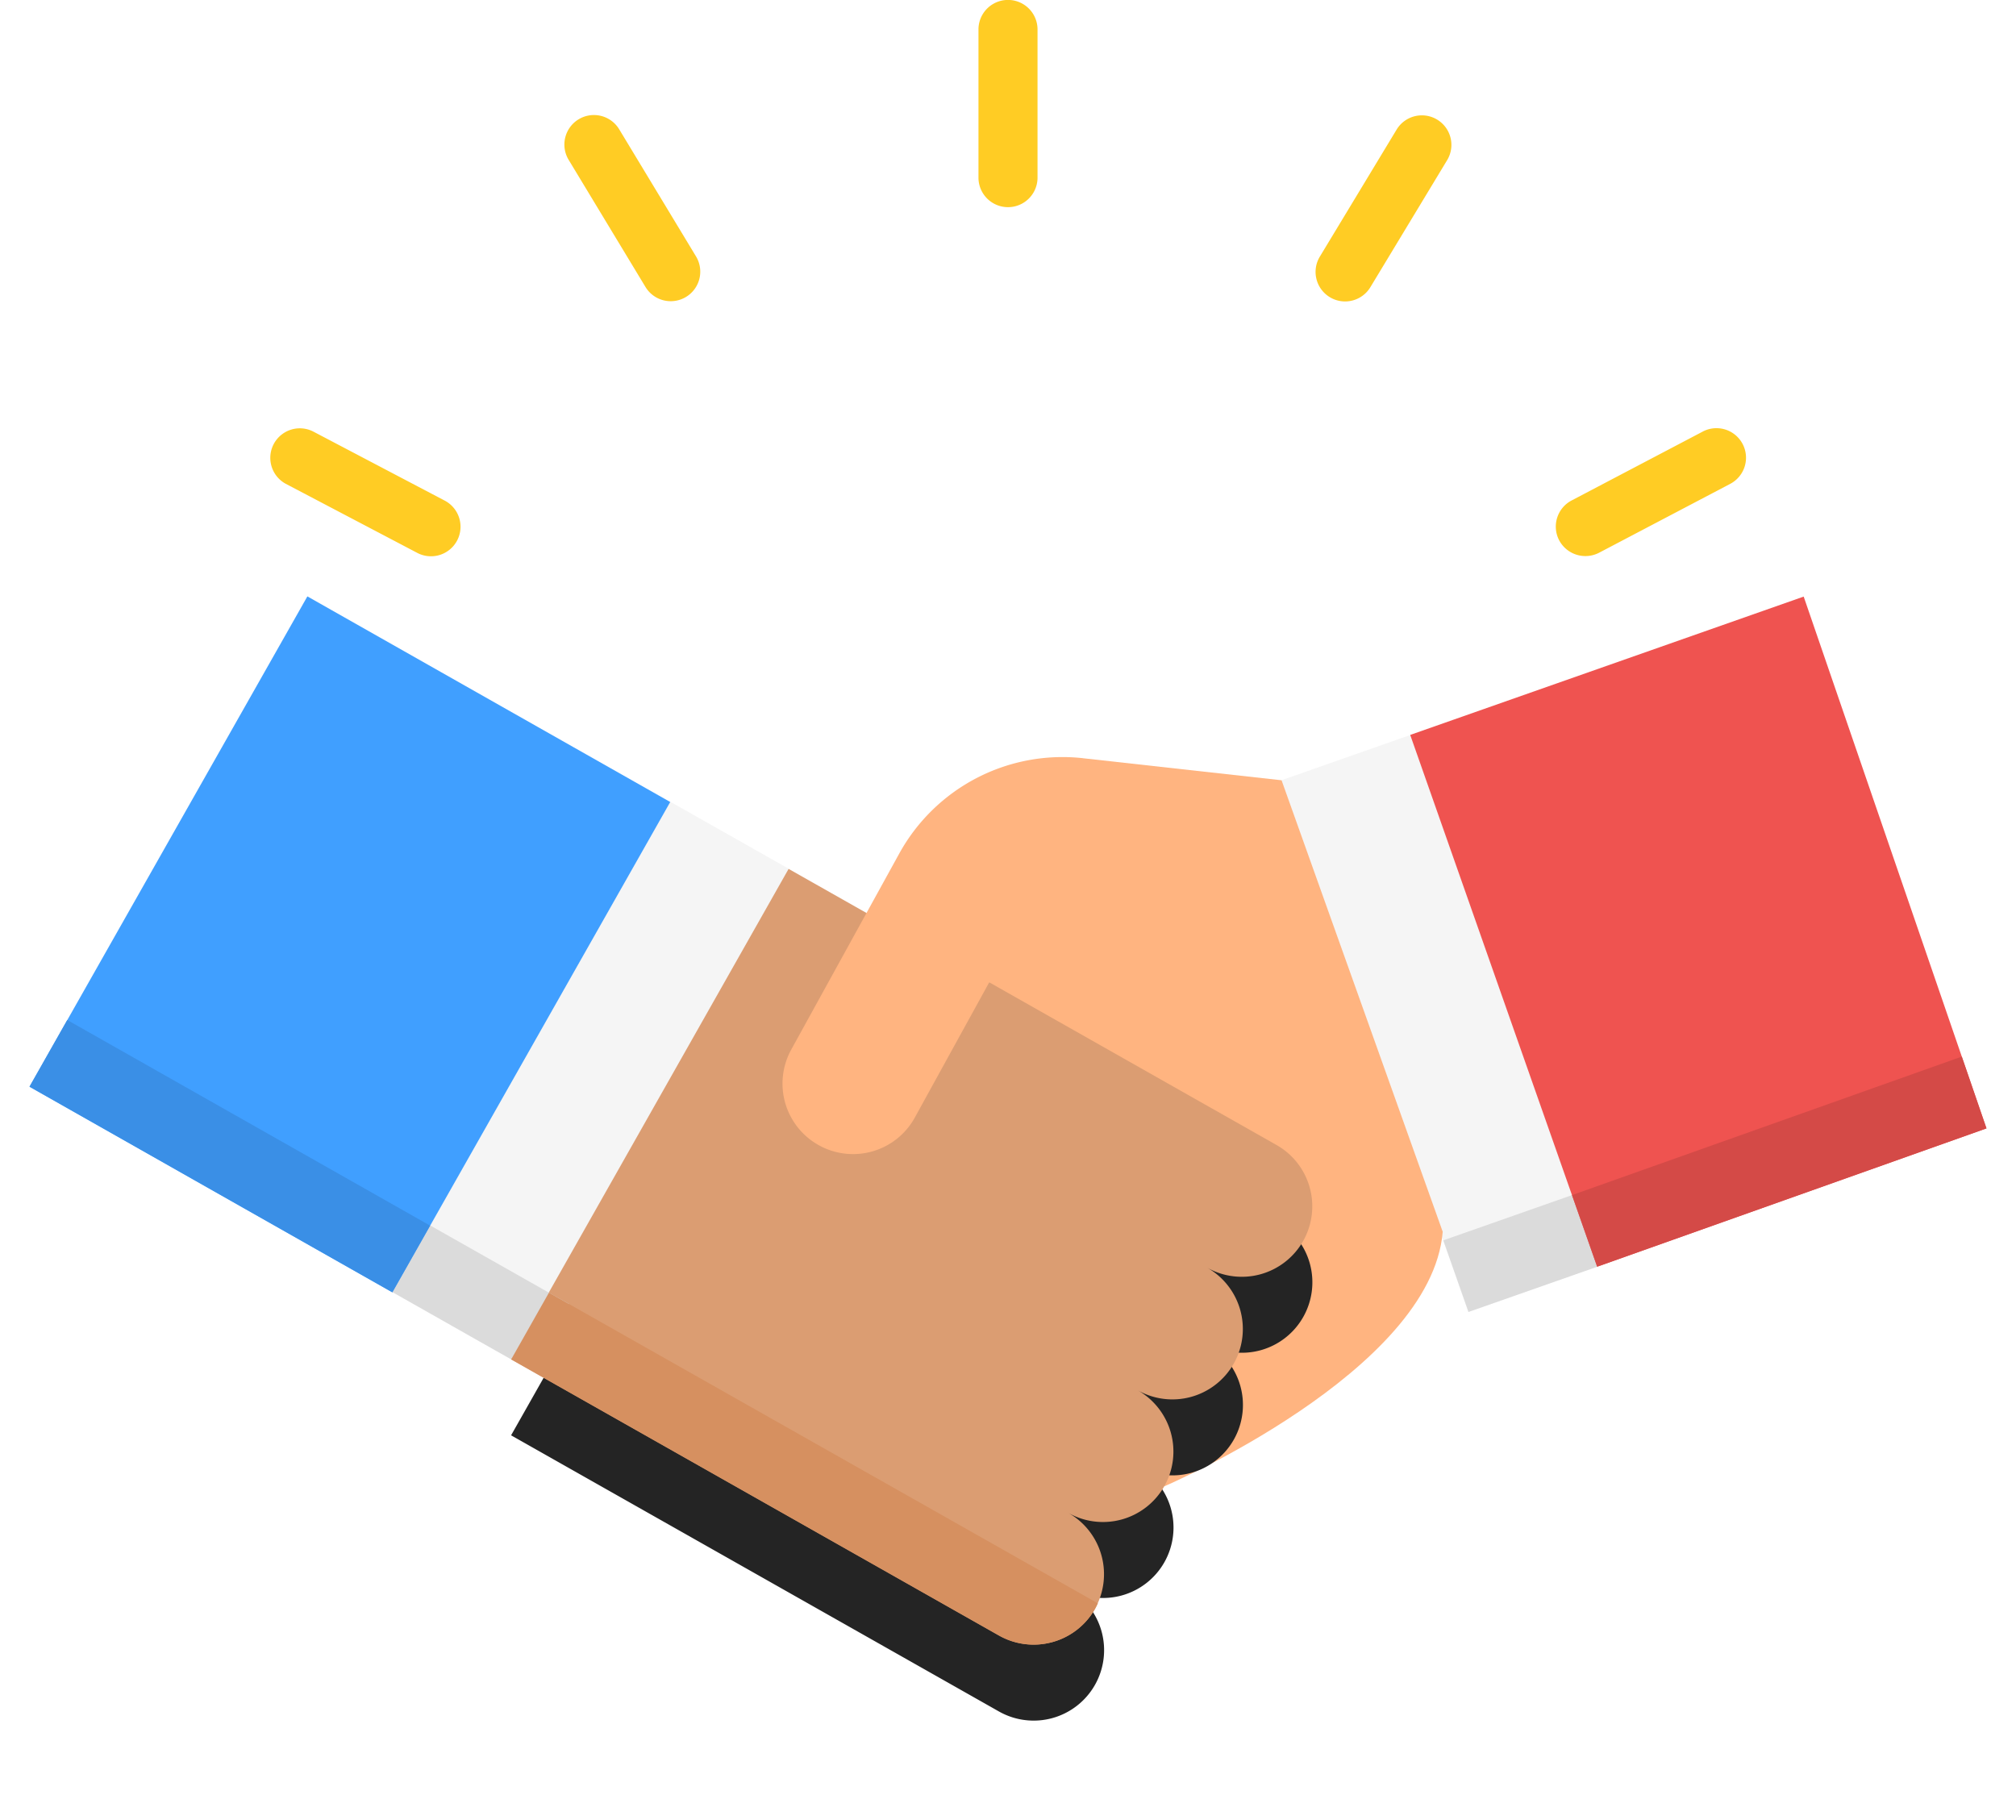 <svg xmlns="http://www.w3.org/2000/svg" width="61.034" height="55.094"><defs><filter id="a" x="12.477" y="25.607" width="30.258" height="29.487" filterUnits="userSpaceOnUse"><feOffset dy="1"/><feGaussianBlur stdDeviation="1" result="blur"/><feFlood flood-opacity=".388"/><feComposite operator="in" in2="blur"/><feComposite in="SourceGraphic"/></filter></defs><g data-name="Group 177" fill="#f5f5f5"><path data-name="Path 326" d="M20.288 24.271l-6.356 6.716-2.05 8.133 3.594 2.034 5.725-5.471 2.682-9.378z"/><path data-name="Path 327" d="M48.353 38.35l-.577-9.023-5.082-7.074-3.9 1.37v7.644l4.749 5.863.91 2.588z"/></g><path data-name="Path 328" d="M38.799 23.623l-6.009-.667-2.842 2.439v4.344l5.307 15.258s8.076-3.473 8.423-7.705z" fill="#ffb480"/><g transform="translate(0 .002)" filter="url(#a)"><path data-name="Path 342" d="M29.95 31.037l8.7 4.927a2.133 2.133 0 01.805 2.907 2.133 2.133 0 01-2.907.806 2.133 2.133 0 01.805 2.907 2.133 2.133 0 01-2.907.805 2.133 2.133 0 01.805 2.907 2.133 2.133 0 01-2.907.805 2.133 2.133 0 01.806 2.907 2.133 2.133 0 01-2.907.806l-14.77-8.361 8.405-14.849 2.353 1.332z" fill="#242424"/></g><path data-name="Path 329" d="M29.947 29.739l8.7 4.927a2.133 2.133 0 01.805 2.907 2.133 2.133 0 01-2.907.806 2.133 2.133 0 01.805 2.907 2.133 2.133 0 01-2.907.805 2.133 2.133 0 01.805 2.907 2.133 2.133 0 01-2.907.805 2.133 2.133 0 01.806 2.907 2.133 2.133 0 01-2.907.806l-14.77-8.361 8.405-14.849 2.353 1.332z" fill="#db9d72"/><path data-name="Path 330" d="M17.228 39.481l-4.757-2.693-.588 2.332 2.8 1.587.79.447z" fill="#dbdbdb"/><path data-name="Rectangle 86" fill="#409fff" d="M.893 32.902l8.413-14.846 10.985 6.225-8.413 14.846z"/><path data-name="Path 331" d="M47.446 36.234l-3.75 1.318.762 2.168 3.9-1.37-.153-2.385z" fill="#dbdbdb"/><path data-name="Path 332" d="M60.14 34.162l-5.534-16.1-11.912 4.188 5.659 16.1z" fill="#ef5350"/><path data-name="Path 333" d="M60.14 34.163l-.747-2.174-11.8 4.193.762 2.168z" fill="#d44a47"/><path data-name="Rectangle 87" fill="#3a8fe6" d="M2.036 30.881l10.985 6.225-1.143 2.018L.893 32.899z"/><path data-name="Path 334" d="M32.79 22.955a5.643 5.643 0 00-5.565 2.886l-3.269 5.934a2.133 2.133 0 00.839 2.9 2.133 2.133 0 002.9-.839l2.256-4.1z" fill="#ffb480"/><path data-name="Path 335" d="M33.154 48.709c.026-.047.049-.094.071-.142l.012-.025-16.618-9.406-1.142 2.018 4.24 2.4 10.53 5.961a2.124 2.124 0 001.217.27q.1-.008.2-.026a2.129 2.129 0 001.49-1.05z" fill="#d69060"/><path data-name="Path 336" d="M55 17.261a.893.893 0 00-.686-.039l-15.615 5.49-5.806-.645a6.518 6.518 0 00-6.447 3.343l-.553 1L9.74 17.273a.9.9 0 00-1.218.338L.117 32.46a.894.894 0 00.338 1.219l29.352 16.614a3.026 3.026 0 004.409-3.432 3 3 0 001.646-1.156 28.89 28.89 0 003.976-2.233 13.658 13.658 0 003.756-3.514l.021.059a.9.9 0 001.14.547l15.685-5.562a.894.894 0 00.546-1.133l-5.534-16.1a.894.894 0 00-.452-.508zM15.139 39.936L13.1 38.783l7.524-13.293 2.038 1.153zm-5.5-20.666l9.432 5.339-7.526 13.293-9.432-5.339zM33.73 45.136a1.235 1.235 0 01-.94-.111l-6.167-3.491a.894.894 0 00-.881 1.556l6.167 3.491a1.239 1.239 0 01-1.221 2.156L16.7 40.817l7.524-13.293.806.456-1.854 3.365a3.064 3.064 0 001.191 4.112 3.027 3.027 0 004.112-1.191l1.82-3.3 7.917 4.482a1.254 1.254 0 01.468 1.688 1.24 1.24 0 01-1.688.468l-6.167-3.491a.894.894 0 00-.881 1.556l6.167 3.491a1.239 1.239 0 11-1.221 2.156l-6.167-3.491a.894.894 0 00-.881 1.556l6.167 3.491a1.251 1.251 0 01.468 1.688 1.238 1.238 0 01-.753.576zm2.658-1.677a3.092 3.092 0 00-.068-.311 3.022 3.022 0 002.1-3.711 3.007 3.007 0 001.817-1.423 3.058 3.058 0 00-1.143-4.125l-8.7-4.927a.914.914 0 00-1.21.343v.006l-2.256 4.1a1.24 1.24 0 11-2.17-1.2l3.269-5.935a4.735 4.735 0 014.683-2.428l5.451.605 4.6 13.085c-.49 2.35-3.975 4.656-6.375 5.92zm12.513-6.25l-3.082-8.766a.894.894 0 00-1.687.593l3.082 8.766L45 38.58l-5.062-14.411 2.2-.775.816 2.321a.894.894 0 001.14.547.91.91 0 00.547-1.14l-.807-2.32 10.219-3.593 4.954 14.409z" fill="none"/><path data-name="Path 337" d="M31.411 5.38V.892a.894.894 0 10-1.788 0v4.486a.894.894 0 101.788 0z" fill="#ffcc24"/><path data-name="Path 338" d="M20.307 9.119a.894.894 0 00.764-1.357l-2.32-3.839a.894.894 0 10-1.53.925l2.32 3.839a.893.893 0 00.766.432z" fill="#ffcc24"/><path data-name="Path 339" d="M12.623 16.734a.894.894 0 10.831-1.583l-3.971-2.086a.894.894 0 00-.831 1.583z" fill="#ffcc24"/><path data-name="Path 340" d="M43.511 3.622a.894.894 0 00-1.228.3l-2.32 3.839a.894.894 0 101.53.925l2.32-3.839a.894.894 0 00-.302-1.225z" fill="#ffcc24"/><path data-name="Path 341" d="M51.551 13.066l-3.971 2.086a.894.894 0 00-.376 1.207.9.9 0 001.207.376l3.971-2.086a.894.894 0 00-.832-1.583z" fill="#ffcc24"/></svg>